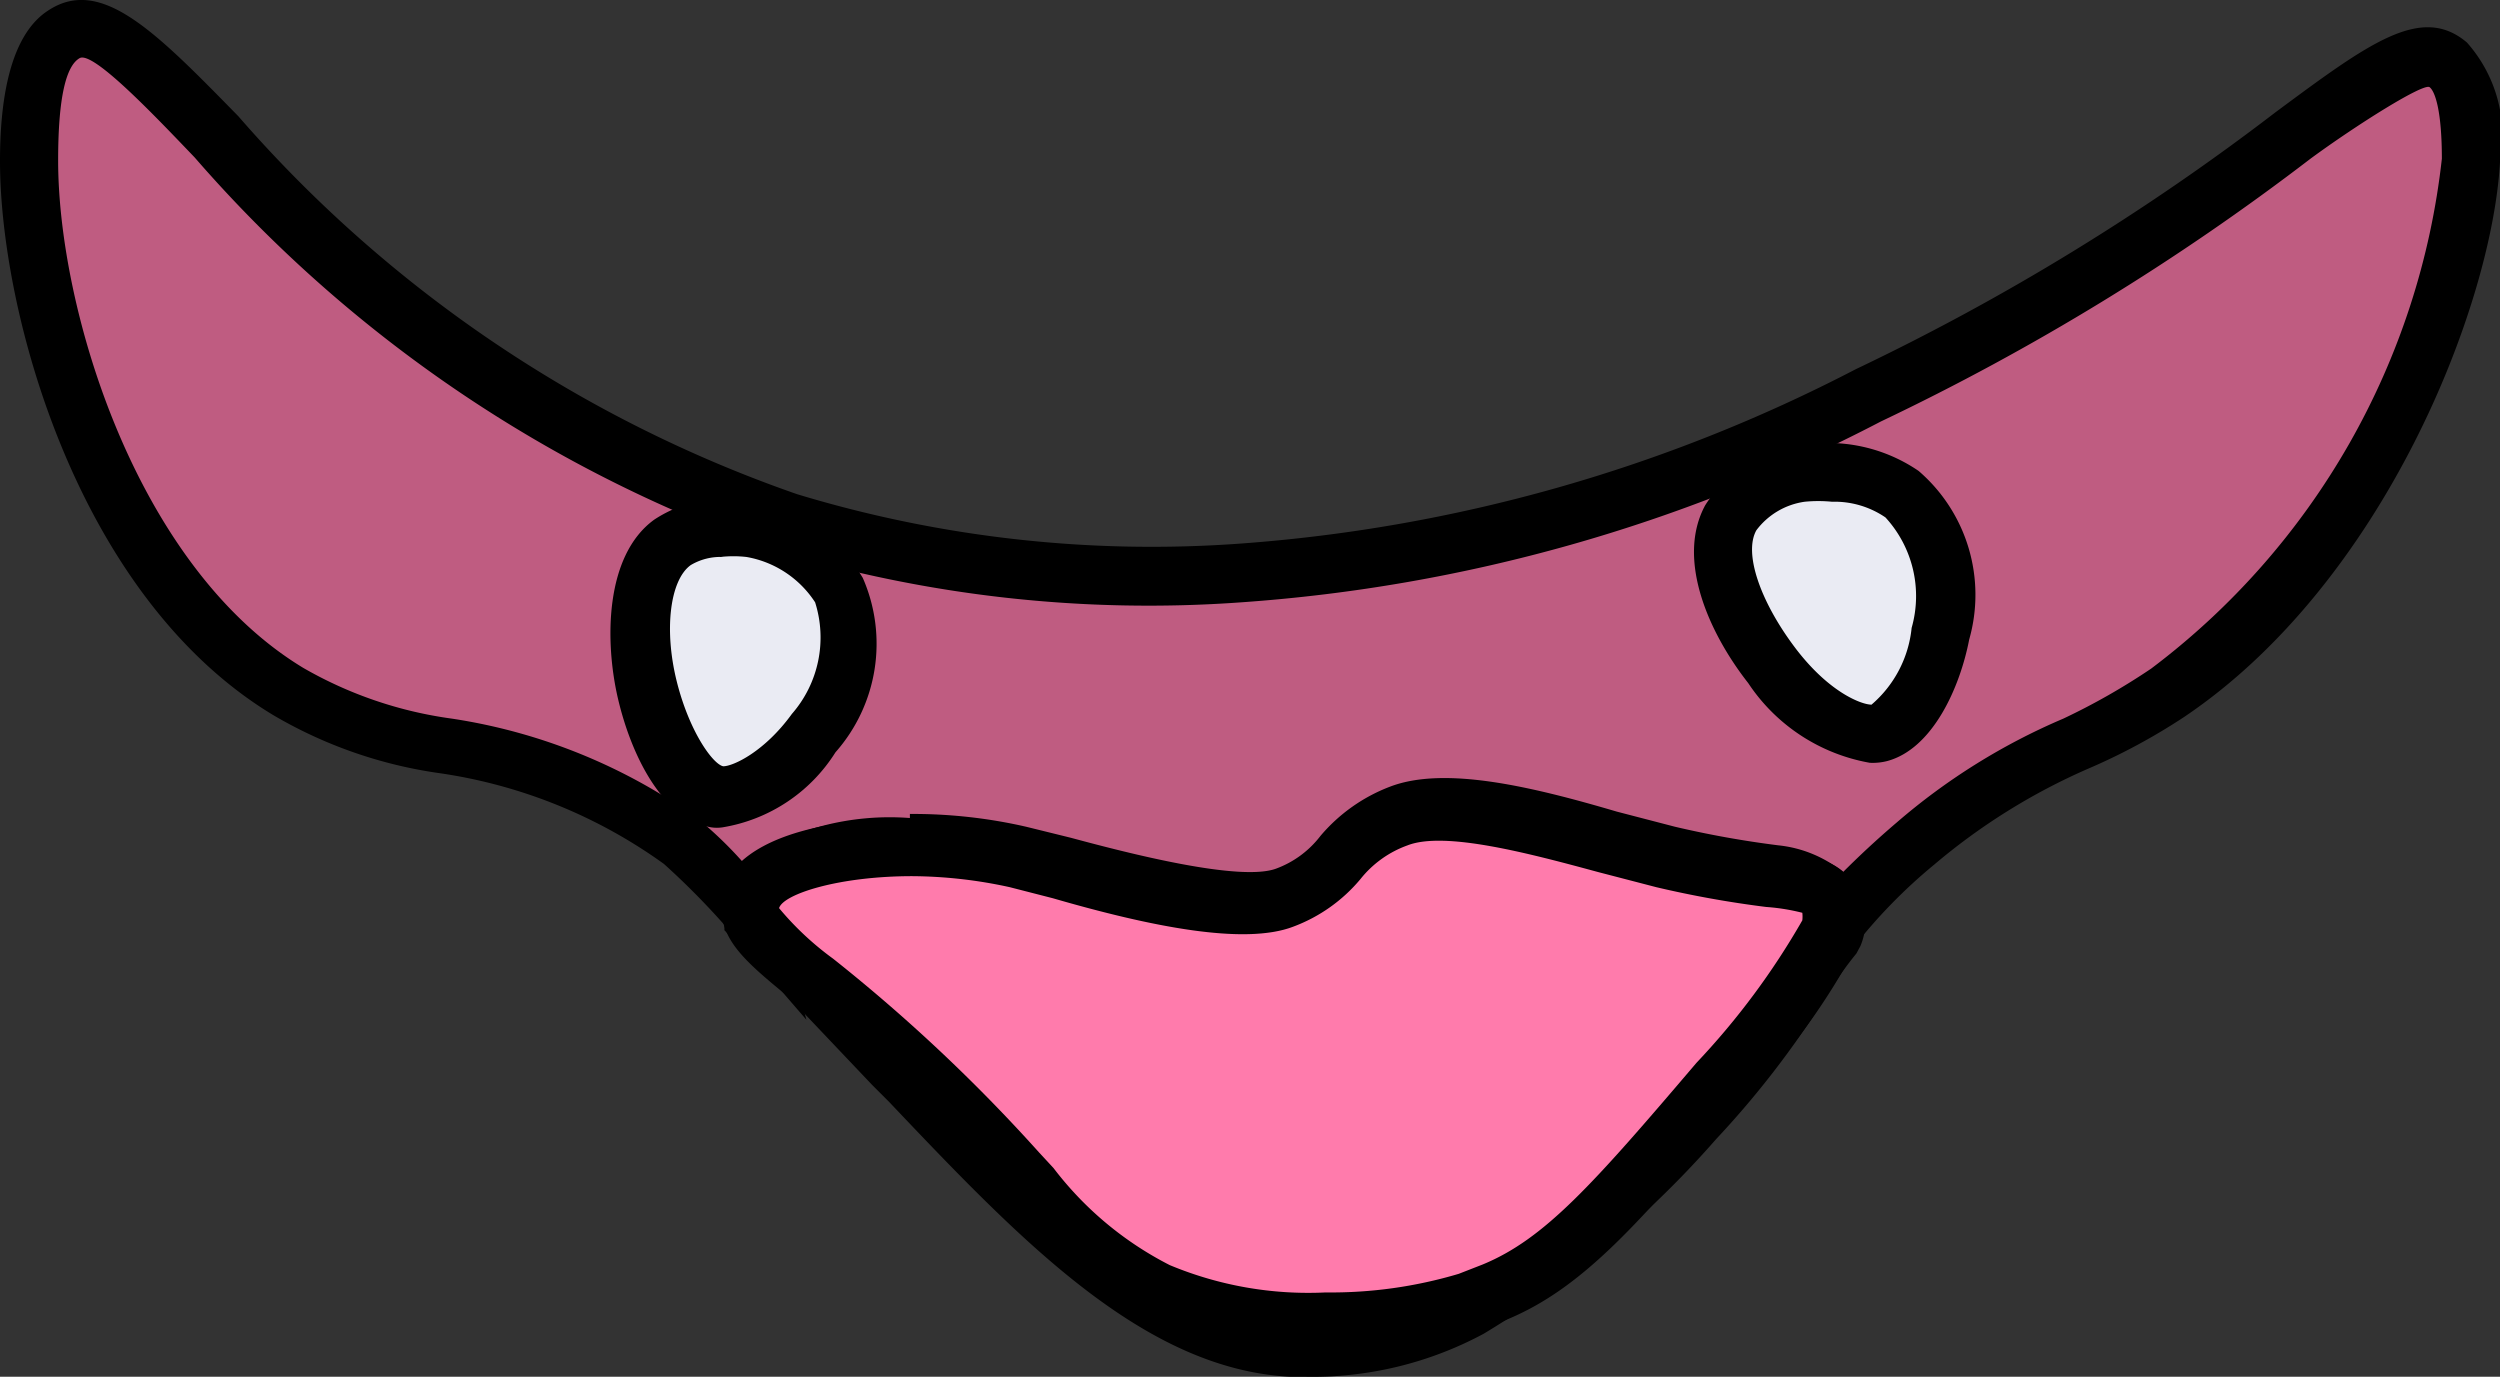<svg xmlns="http://www.w3.org/2000/svg" viewBox="0 0 43 23.68"><rect x="0" y="0" width="43" height="23.68" fill="#333333" stroke="none"/><defs><style>.cls-1{fill:#bf5c81;}.cls-2{fill:#ff7bac;}.cls-3{fill:#eaebf3;}</style></defs><title>mouth1</title><g id="Layer_2" data-name="Layer 2"><g id="Layer_1-2" data-name="Layer 1"><path class="cls-1" d="M37.28,11.92c-1.47,1-2.46,1-4.34,2.57A9.92,9.92,0,0,0,31.45,16a.62.62,0,0,0,0-.49c-.2-.51-.85-.26-2.86-.74-1.56-.38-3.59-1.09-4.58-.71s-.92,1-2,1.41-3.56-.47-4.58-.7c-1.89-.44-4.32-.15-4.58.7a.33.33,0,0,0,0,.22,16.6,16.6,0,0,0-1.2-1.21C8.81,12.43,7.12,13.25,5,11.92.73,9.32-.33,1.52,1.1.6S5.53,6.47,13.56,9a21.67,21.67,0,0,0,7.8.87A27.55,27.55,0,0,0,32.13,6.8c6.75-3.19,9-6.52,10-5.69C43.36,2.17,41.58,9.05,37.28,11.92Z"/><path d="M29.72,19,31,15.83a.58.58,0,0,0,0-.13,3.51,3.51,0,0,0-.62-.1,17.88,17.88,0,0,1-1.89-.34l-1-.26c-1.18-.32-2.64-.71-3.28-.46a1.82,1.82,0,0,0-.81.58,2.76,2.76,0,0,1-1.16.82c-.84.32-2.44,0-4.13-.49l-.74-.19c-2-.46-3.89,0-4,.36l.5,1.92L12.54,16a13.14,13.14,0,0,0-1.12-1.14,8.75,8.75,0,0,0-3.85-1.56,7.78,7.78,0,0,1-2.87-1C1.33,10.27,0,5.37,0,2.77,0,1.84.13.63.83.18,1.74-.42,2.68.55,4.1,2a22.53,22.53,0,0,0,9.61,6.5,21,21,0,0,0,7.62.85,27.21,27.21,0,0,0,10.59-3,40.46,40.46,0,0,0,7.22-4.42C40.76.73,41.65.07,42.43.73A2.42,2.42,0,0,1,43,2.79c-.14,2.48-2,7.23-5.43,9.54h0a10.53,10.53,0,0,1-1.65.89,10.71,10.71,0,0,0-2.65,1.65,9.11,9.11,0,0,0-1.41,1.45Zm-14.07-5a8.71,8.71,0,0,1,2,.22l.77.19c1,.27,2.91.76,3.53.53a1.7,1.7,0,0,0,.76-.56,2.93,2.93,0,0,1,1.2-.85c.94-.36,2.44,0,3.9.43l1,.26a17,17,0,0,0,1.78.32A2.11,2.11,0,0,1,31.7,15c.28-.28.58-.56.92-.85a10.93,10.93,0,0,1,2.87-1.79A11.39,11.39,0,0,0,37,11.5h0a12.73,12.73,0,0,0,5-8.77c0-.8-.11-1.15-.21-1.23s-1.26.65-2.05,1.23a41.38,41.38,0,0,1-7.39,4.52,28,28,0,0,1-11,3.11,22.13,22.13,0,0,1-8-.89,23.37,23.37,0,0,1-10-6.76C2.67,2,1.6.87,1.37,1S1,1.66,1,2.76c0,2.57,1.35,7,4.22,8.73a7,7,0,0,0,2.55.87A9.76,9.76,0,0,1,12,14.08a6.84,6.84,0,0,1,.77.74A4.58,4.58,0,0,1,15.65,14.07Z"/><path d="M22.45,23.68h-.26c-2.53-.13-4.65-2.36-6.9-4.73L15,18.66l-1.3-1.37L12.46,16l0-.13a.85.85,0,0,1,0-.5c.4-1.29,3.28-1.47,5.17-1l.77.19c1,.27,2.91.76,3.53.53a1.7,1.7,0,0,0,.76-.56,2.93,2.93,0,0,1,1.2-.85c.94-.36,2.44,0,3.9.43l1,.26a17,17,0,0,0,1.78.32c.69.09,1.2.15,1.43.73a1.1,1.1,0,0,1,0,.85l-.07.13c-.26.32-.47.64-.69,1a15.94,15.94,0,0,1-1.72,2.19,16.88,16.88,0,0,1-4,3.35A6.21,6.21,0,0,1,22.45,23.68Zm-9-8.14,1,1L15.76,18l.26.28c2.1,2.22,4.09,4.32,6.22,4.42A5,5,0,0,0,25,21.94a15.85,15.85,0,0,0,3.7-3.15,14.24,14.24,0,0,0,1.63-2.07c.22-.32.43-.63.68-.95a.42.42,0,0,0,0-.07,3.51,3.51,0,0,0-.62-.1,17.88,17.88,0,0,1-1.89-.34l-1-.26c-1.18-.32-2.64-.71-3.28-.46a1.82,1.82,0,0,0-.81.58,2.76,2.76,0,0,1-1.16.82c-.84.32-2.44,0-4.13-.49l-.74-.19A5.79,5.79,0,0,0,13.45,15.54Z"/><path class="cls-2" d="M31.45,16a11.89,11.89,0,0,1-1.89,2.6c-1.75,2.06-2.66,3.1-3.86,3.6a4.28,4.28,0,0,1-.46.17,7.86,7.86,0,0,1-2.43.35,6.59,6.59,0,0,1-2.9-.52,7.16,7.16,0,0,1-2.41-2.06,29.09,29.09,0,0,0-3.43-3.23c-.69-.57-1.1-.9-1.16-1.22a.33.33,0,0,1,0-.22c.26-.85,2.69-1.14,4.58-.7,1,.23,3.63,1.06,4.58.7s.88-1,2-1.41,3,.33,4.58.71c2,.48,2.66.23,2.86.74A.62.62,0,0,1,31.45,16Z"/><path d="M22.6,23.23a6.88,6.88,0,0,1-2.89-.56,6.75,6.75,0,0,1-2.34-1.91l-.24-.27a28.28,28.28,0,0,0-3.38-3.19c-.8-.65-1.24-1-1.33-1.52a.82.82,0,0,1,0-.46c.4-1.29,3.28-1.47,5.17-1l.77.19c1,.27,2.91.76,3.53.53a1.7,1.7,0,0,0,.76-.56,2.93,2.93,0,0,1,1.2-.85c.94-.36,2.44,0,3.9.43l1,.26a17,17,0,0,0,1.78.32c.69.09,1.2.15,1.43.73a1.1,1.1,0,0,1,0,.85h0a11.25,11.25,0,0,1-2,2.74c-1.75,2.06-2.72,3.19-4.05,3.74a4.29,4.29,0,0,1-.5.19,8.41,8.41,0,0,1-2.58.37Zm-6.91-8.16c-1.27,0-2.22.31-2.29.55a5.14,5.14,0,0,0,.93.87,28.91,28.91,0,0,1,3.54,3.33l.25.27a5.85,5.85,0,0,0,2,1.67,6.19,6.19,0,0,0,2.68.47,7.69,7.69,0,0,0,2.29-.32l.41-.16c1.07-.44,1.9-1.38,3.68-3.47A12.85,12.85,0,0,0,31,15.83a.58.58,0,0,0,0-.13,3.51,3.51,0,0,0-.62-.1,17.88,17.88,0,0,1-1.89-.34l-1-.26c-1.18-.32-2.64-.71-3.28-.46a1.82,1.82,0,0,0-.81.58,2.76,2.76,0,0,1-1.16.82c-.84.32-2.44,0-4.13-.49l-.74-.19A8,8,0,0,0,15.69,15.07Z"/><path class="cls-3" d="M12.31,13.72c-1.06-.18-1.94-3.54-.77-4.4a2.26,2.26,0,0,1,2.88.86C15.21,11.67,13.27,13.89,12.31,13.72Z"/><path d="M12.43,14.23a.65.65,0,0,1-.2,0h0c-.83-.14-1.37-1.23-1.6-2.21s-.23-2.46.62-3.08A2.17,2.17,0,0,1,13,8.65a2.75,2.75,0,0,1,1.84,1.29,2.82,2.82,0,0,1-.47,3A2.84,2.84,0,0,1,12.43,14.23Zm0-4.65a1,1,0,0,0-.55.14c-.36.26-.46,1.12-.24,2s.63,1.43.8,1.46h0c.17,0,.71-.25,1.18-.9a2,2,0,0,0,.4-1.92,1.77,1.77,0,0,0-1.18-.78A2,2,0,0,0,12.39,9.58Z"/><path class="cls-3" d="M32.33,12.6c-1,.28-3.26-2.39-2.56-3.67a2.25,2.25,0,0,1,3-.43C34.09,9.51,33.26,12.35,32.33,12.6Z"/><path d="M32.16,13.12a3.17,3.17,0,0,1-2.09-1.37c-.69-.88-1.24-2.14-.74-3.06a2.23,2.23,0,0,1,1.49-1A2.76,2.76,0,0,1,33,8.1,2.81,2.81,0,0,1,33.87,11c-.16.83-.63,1.88-1.41,2.09h0A1,1,0,0,1,32.16,13.12Zm-.65-4.49a2.42,2.42,0,0,0-.47,0,1.26,1.26,0,0,0-.83.49c-.22.39.06,1.21.65,2s1.16,1,1.33,1h0a2,2,0,0,0,.69-1.32,2,2,0,0,0-.45-1.9A1.55,1.55,0,0,0,31.51,8.63Z"/></g></g></svg>